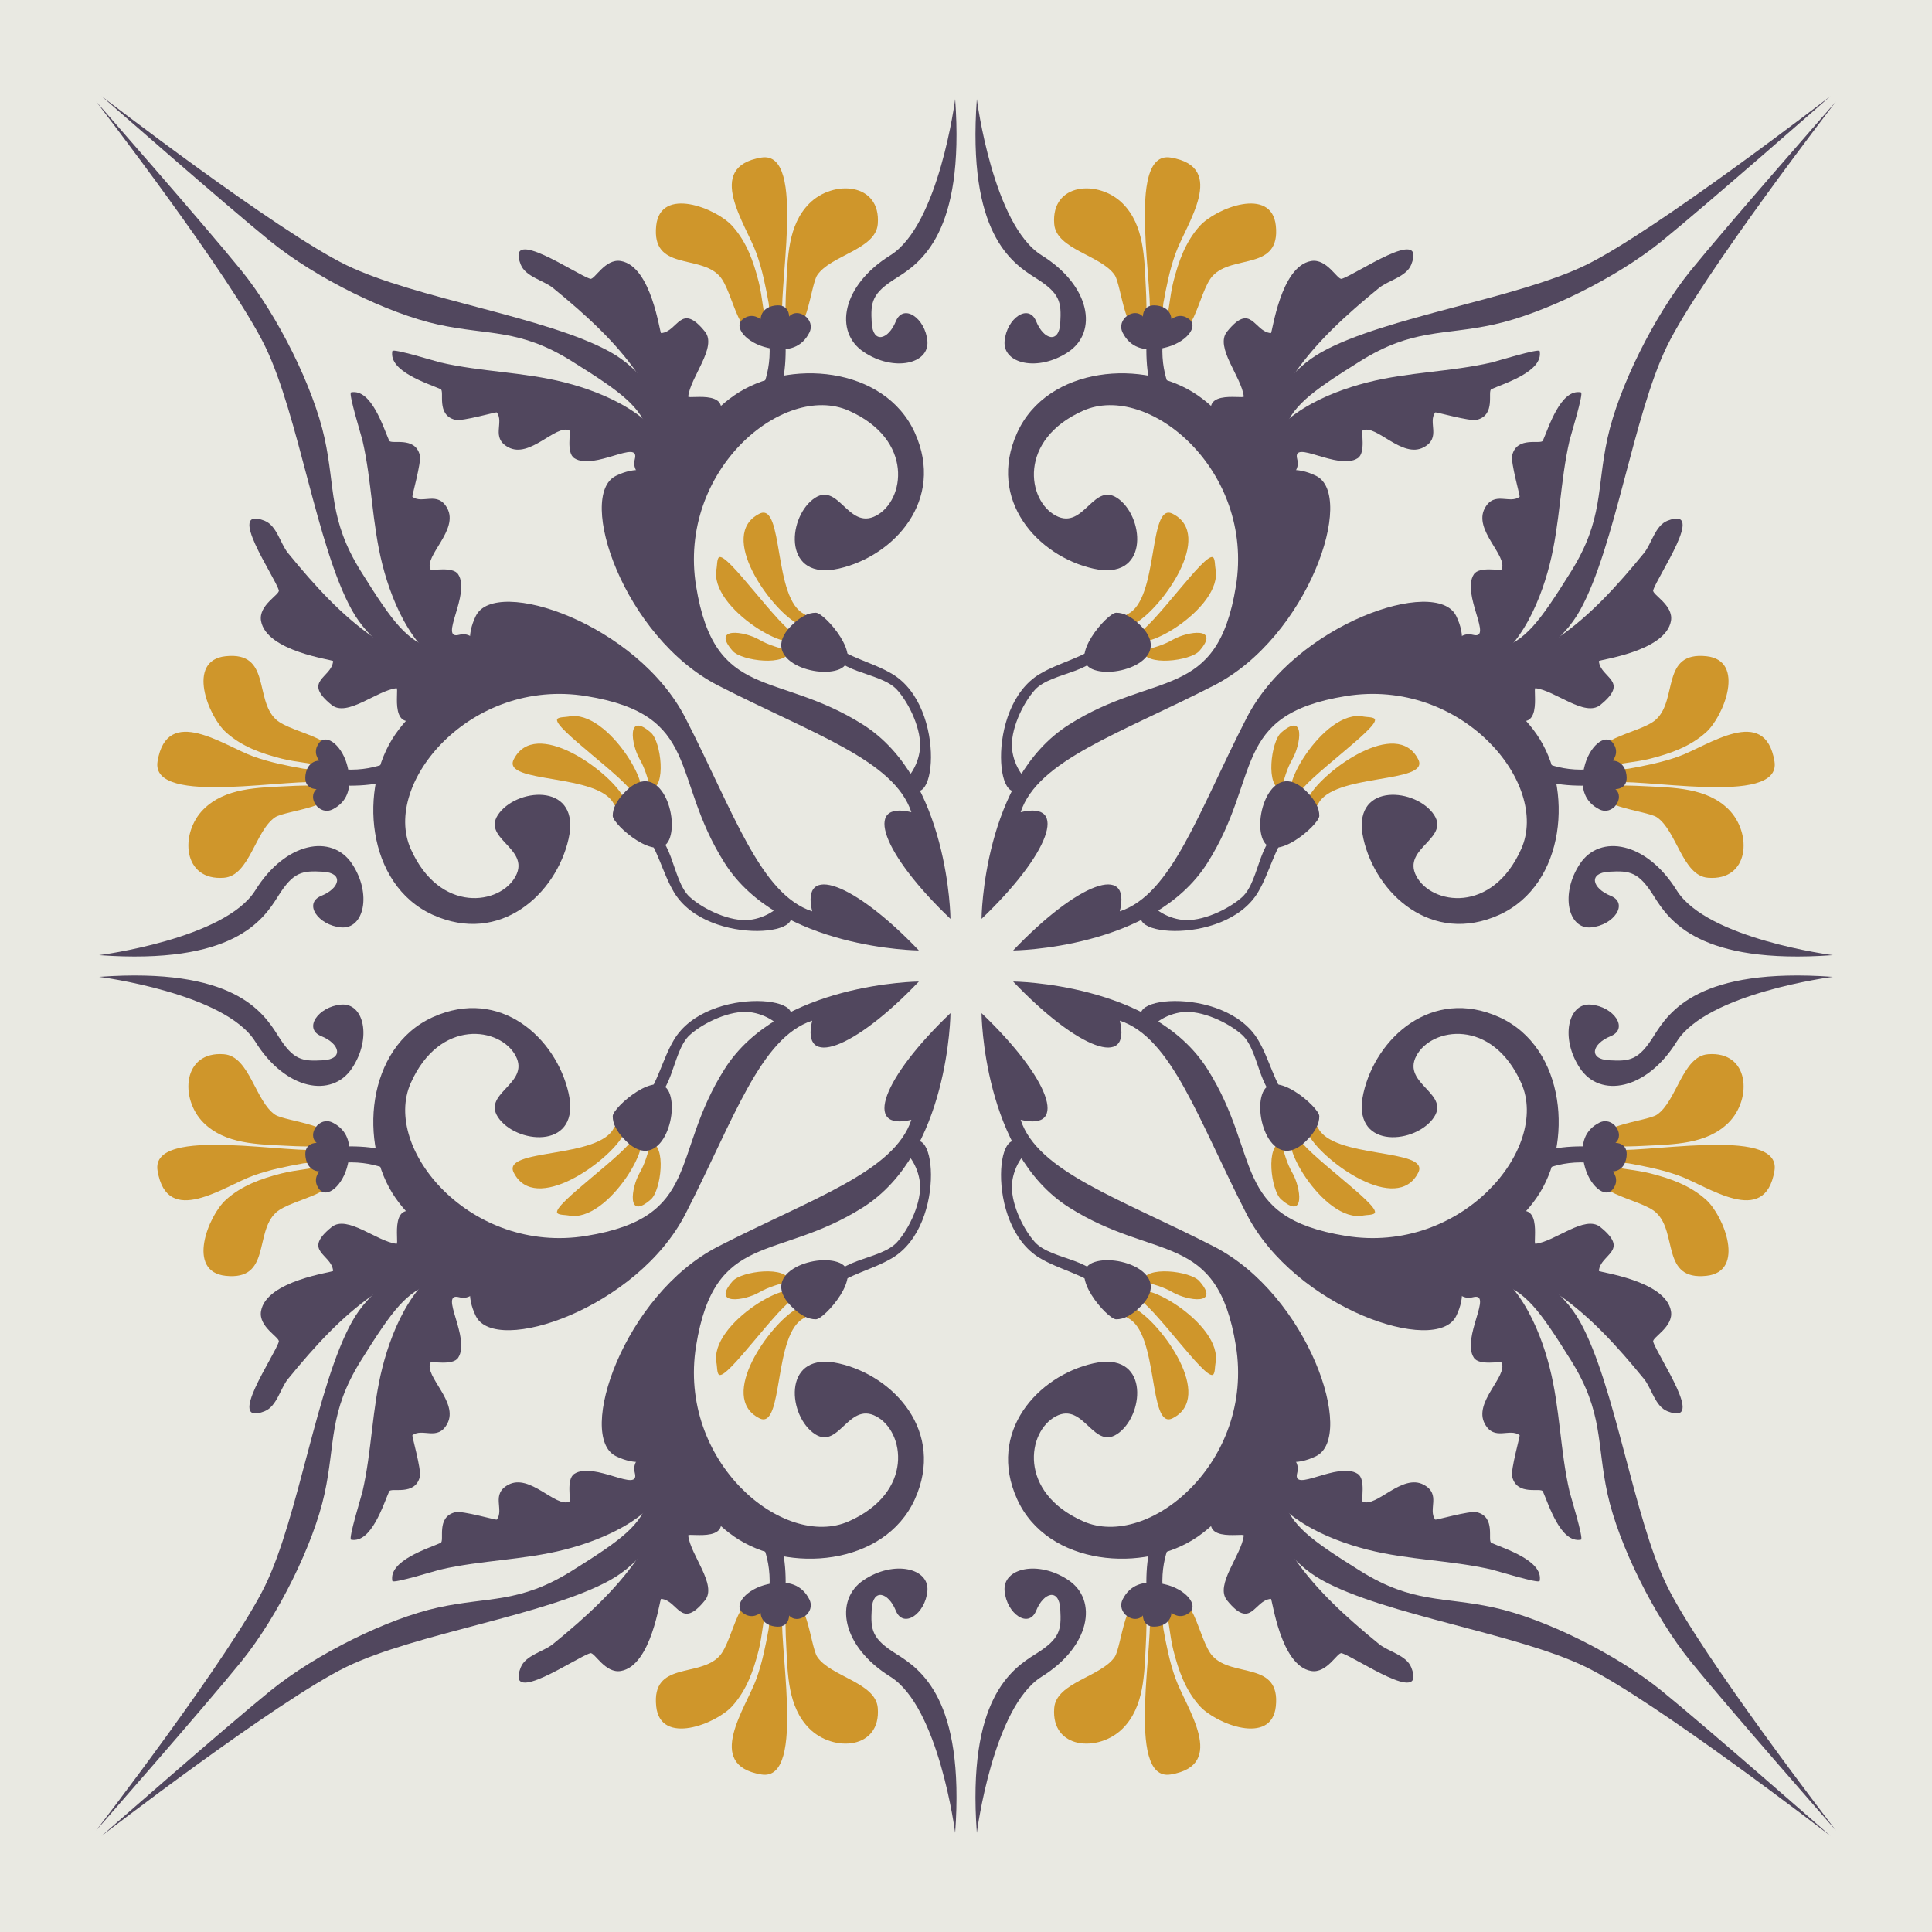 <?xml version="1.0" encoding="UTF-8"?><svg id="Layer_2" xmlns="http://www.w3.org/2000/svg" viewBox="0 0 540 540"><defs><style>.cls-1{fill:#e9e9e2;}.cls-2{fill:#cf962b;}.cls-3{fill:#51475e;}</style></defs><g id="OBJECTS"><g id="g23370"><g id="path23338"><path class="cls-1" d="M270,270.01L540,0H270s0,270.01,0,270.01Zm0,0L540,0V270s-270,0-270,0Zm0,0L0,0V270s270,0,270,0Zm0,0L0,0H270s0,270.01,0,270.01Zm0,0L0,540H270s0-270,0-270Zm0,0L0,540V270s270,0,270,0Zm0,0l270,270V270s-270,0-270,0Zm0,0l270,270H270s0-270,0-270Z"/></g><g id="path23340"><path class="cls-2" d="M320.27,90.75c.28-3.53,.17-7.08-.02-10.61-.42-7.92-.39-17.17-6.44-23.25-6.7-6.73-20.09-5.88-19.15,5.73,.57,7.13,13.12,8.71,16.9,14.26,1.97,2.89,3.11,20.22,8.72,13.88h0Zm128.98,128.98c3.53-.28,7.08-.17,10.61,.02,7.92,.42,17.17,.39,23.25,6.44,6.73,6.7,5.88,20.09-5.73,19.15-7.13-.57-8.71-13.12-14.26-16.9-2.89-1.97-20.22-3.11-13.88-8.72h0Zm-358.5,0c-3.53-.28-7.08-.17-10.61,.02-7.92,.42-17.17,.39-23.25,6.44-6.73,6.7-5.88,20.09,5.73,19.15,7.13-.57,8.71-13.12,14.26-16.9,2.89-1.97,20.22-3.11,13.88-8.72h0ZM219.73,90.75c-.28-3.53-.17-7.08,.02-10.61,.42-7.92,.39-17.17,6.44-23.25,6.7-6.73,20.09-5.88,19.15,5.73-.57,7.13-13.12,8.71-16.9,14.26-1.97,2.89-3.11,20.22-8.72,13.88h0Zm0,358.5c-.28,3.53-.17,7.08,.02,10.61,.42,7.92,.39,17.17,6.44,23.25,6.7,6.73,20.09,5.88,19.15-5.73-.57-7.13-13.12-8.71-16.9-14.26-1.97-2.89-3.11-20.22-8.72-13.88h0ZM90.75,320.27c-3.53,.28-7.08,.17-10.61-.02-7.92-.42-17.17-.39-23.25-6.44-6.73-6.7-5.88-20.09,5.73-19.15,7.13,.57,8.71,13.12,14.26,16.9,2.89,1.97,20.22,3.11,13.88,8.72h0Zm358.5,0c3.53,.28,7.08,.17,10.61-.02,7.92-.42,17.17-.39,23.25-6.44,6.73-6.7,5.88-20.09-5.73-19.15-7.13,.57-8.71,13.12-14.26,16.9-2.89,1.97-20.22,3.11-13.88,8.72h0Zm-128.98,128.98c.28,3.53,.17,7.08-.02,10.61-.42,7.92-.39,17.17-6.44,23.25-6.7,6.73-20.09,5.88-19.15-5.73,.57-7.13,13.12-8.71,16.9-14.26,1.97-2.89,3.11-20.22,8.72-13.88h0Z"/></g><g id="path23342"><path class="cls-2" d="M325.42,92.08c1.33-4.38,1.44-9,2.56-13.4,1.45-5.68,3.36-11.09,7.36-15.53,4.46-4.95,20.09-11.17,21.26-.07,1.33,12.7-12.05,7.96-17.66,14.03-4.22,4.57-5.33,21.03-13.52,14.96h0Zm122.51,122.51c4.38-1.33,9-1.44,13.4-2.56,5.68-1.45,11.08-3.36,15.53-7.36,4.95-4.46,11.17-20.09,.07-21.26-12.7-1.33-7.96,12.05-14.03,17.66-4.57,4.22-21.03,5.33-14.96,13.52h0Zm-355.85,0c-4.38-1.33-9-1.44-13.4-2.56-5.68-1.45-11.09-3.36-15.53-7.36-4.95-4.46-11.17-20.09-.07-21.26,12.7-1.33,7.96,12.05,14.03,17.66,4.57,4.22,21.03,5.33,14.96,13.52h0Zm122.51-122.51c-1.33-4.38-1.44-9-2.56-13.4-1.45-5.68-3.36-11.09-7.36-15.53-4.46-4.95-20.09-11.17-21.26-.07-1.33,12.7,12.05,7.96,17.66,14.03,4.22,4.57,5.33,21.03,13.52,14.96h0Zm0,355.85c-1.33,4.38-1.44,9-2.56,13.4-1.45,5.68-3.36,11.09-7.36,15.53-4.46,4.95-20.09,11.17-21.26,.07-1.33-12.7,12.05-7.96,17.66-14.03,4.22-4.57,5.33-21.03,13.52-14.96h0Zm-122.51-122.51c-4.38,1.33-9,1.44-13.4,2.56-5.68,1.45-11.09,3.36-15.53,7.36-4.95,4.46-11.17,20.09-.07,21.26,12.7,1.33,7.96-12.05,14.03-17.66,4.57-4.22,21.03-5.33,14.96-13.52h0Zm355.85,0c4.38,1.33,9,1.44,13.4,2.56,5.68,1.45,11.08,3.36,15.53,7.36,4.95,4.46,11.17,20.09,.07,21.26-12.7,1.33-7.96-12.05-14.03-17.66-4.57-4.22-21.03-5.33-14.96-13.52h0Zm-122.51,122.51c1.33,4.38,1.44,9,2.56,13.4,1.45,5.68,3.36,11.09,7.36,15.53,4.46,4.95,20.09,11.17,21.26,.07,1.33-12.7-12.05-7.96-17.66-14.03-4.22-4.57-5.33-21.03-13.52-14.96h0Z"/></g><g id="path23344"><path class="cls-3" d="M274.34,256.82s.32-39.01,24.44-54.28c24.11-15.27,41.42-6.37,46.66-38.71,5.24-32.34-24.44-57.15-42.71-49.03s-15.63,25.1-7.62,29.33c8,4.23,10.54-10.17,17.73-4.52,7.19,5.64,8.16,22.81-7.3,19.31-15.46-3.5-29.74-19.16-21.25-37.94,8.49-18.77,35.69-20.77,50.5-10.46s16.71,26.94,16.71,26.94c0,0,5.14-9.92,16.33-4.47,11.19,5.45-2.16,45.09-28.55,58.61s-49.2,20.87-54.01,35.41c13.57-3.26,8.11,11.67-10.92,29.81Zm8.84,8.84s39.01-.32,54.28-24.44c15.27-24.11,6.37-41.42,38.71-46.66,32.34-5.24,57.15,24.44,49.03,42.71-8.12,18.28-25.1,15.63-29.33,7.62-4.23-8,10.17-10.54,4.52-17.73-5.64-7.19-22.81-8.16-19.31,7.3,3.5,15.46,19.16,29.74,37.94,21.25,18.77-8.49,20.77-35.69,10.46-50.5-10.31-14.81-26.94-16.71-26.94-16.71,0,0,9.92-5.14,4.47-16.33-5.45-11.19-45.09,2.16-58.61,28.55-13.52,26.39-20.87,49.2-35.41,54.01,3.26-13.57-11.67-8.11-29.81,10.92Zm-26.36,0s-39.01-.32-54.28-24.44c-15.27-24.11-6.37-41.42-38.71-46.66-32.34-5.24-57.15,24.44-49.03,42.71s25.1,15.63,29.33,7.62c4.23-8-10.17-10.54-4.52-17.73,5.64-7.19,22.81-8.16,19.31,7.3-3.5,15.46-19.16,29.74-37.94,21.25-18.77-8.49-20.77-35.69-10.46-50.5,10.31-14.81,26.94-16.71,26.94-16.71,0,0-9.92-5.14-4.47-16.33,5.45-11.19,45.09,2.16,58.61,28.55,13.52,26.39,20.87,49.2,35.41,54.01-3.26-13.57,11.67-8.11,29.81,10.92Zm8.84-8.84s-.32-39.01-24.44-54.28c-24.11-15.27-41.42-6.37-46.66-38.71-5.24-32.34,24.44-57.15,42.71-49.03s15.63,25.1,7.62,29.33c-8,4.23-10.54-10.17-17.73-4.52-7.19,5.64-8.16,22.81,7.3,19.31,15.46-3.5,29.74-19.16,21.25-37.94-8.49-18.77-35.69-20.77-50.5-10.46-14.81,10.31-16.71,26.94-16.71,26.94,0,0-5.14-9.92-16.33-4.47-11.19,5.45,2.16,45.09,28.55,58.61,26.39,13.52,49.2,20.87,54.01,35.41-13.57-3.26-8.11,11.67,10.92,29.81Zm0,26.36s-.32,39.01-24.44,54.28c-24.11,15.27-41.42,6.37-46.66,38.71-5.24,32.34,24.44,57.15,42.71,49.03,18.28-8.12,15.63-25.1,7.62-29.33-8-4.23-10.54,10.17-17.73,4.52-7.19-5.64-8.16-22.81,7.3-19.31,15.46,3.5,29.74,19.16,21.25,37.94-8.49,18.77-35.69,20.77-50.5,10.46-14.81-10.31-16.71-26.94-16.71-26.94,0,0-5.14,9.92-16.33,4.47-11.19-5.45,2.16-45.09,28.55-58.61,26.39-13.52,49.2-20.87,54.01-35.41-13.57,3.26-8.11-11.67,10.92-29.81h0Zm-8.84-8.84s-39.01,.32-54.28,24.44c-15.27,24.11-6.37,41.42-38.71,46.66-32.34,5.24-57.15-24.44-49.03-42.71s25.1-15.63,29.33-7.62c4.23,8-10.17,10.54-4.52,17.73,5.64,7.19,22.81,8.16,19.31-7.3-3.5-15.46-19.16-29.74-37.94-21.25-18.77,8.49-20.77,35.69-10.46,50.5,10.31,14.81,26.94,16.71,26.94,16.71,0,0-9.92,5.14-4.47,16.33,5.45,11.19,45.09-2.16,58.61-28.55,13.52-26.39,20.87-49.2,35.41-54.01-3.26,13.57,11.67,8.11,29.81-10.92Zm26.36,0s39.01,.32,54.28,24.44c15.27,24.11,6.37,41.42,38.71,46.66,32.34,5.24,57.15-24.44,49.03-42.71-8.12-18.28-25.1-15.63-29.33-7.62-4.23,8,10.16,10.54,4.52,17.73-5.64,7.19-22.81,8.16-19.31-7.3,3.5-15.46,19.16-29.74,37.94-21.25,18.77,8.49,20.77,35.69,10.46,50.5-10.31,14.81-26.94,16.71-26.94,16.71,0,0,9.92,5.14,4.47,16.33-5.45,11.19-45.09-2.16-58.61-28.55-13.52-26.39-20.87-49.2-35.41-54.01,3.26,13.57-11.67,8.11-29.81-10.92h0Zm-8.84,8.84s.32,39.01,24.44,54.28c24.11,15.27,41.42,6.37,46.66,38.71,5.24,32.34-24.44,57.15-42.71,49.03-18.28-8.12-15.63-25.1-7.62-29.33,8-4.23,10.54,10.17,17.73,4.52,7.19-5.64,8.16-22.81-7.3-19.31-15.46,3.5-29.74,19.16-21.25,37.94,8.49,18.77,35.69,20.77,50.5,10.46s16.71-26.94,16.71-26.94c0,0,5.14,9.92,16.33,4.47,11.19-5.45-2.16-45.09-28.55-58.61-26.39-13.52-49.2-20.87-54.01-35.41,13.57,3.26,8.11-11.67-10.92-29.81h0Z"/></g><g id="path23346"><path class="cls-2" d="M321.12,90.86c2.01-7.93-6.91-48.98,6.1-46.82,16.05,2.66,4.28,18.58,1.32,26.88-1.61,4.52-2.53,9.16-3.38,13.84-.24,1.32,0,8.41-1.84,8.96-1.07,.32-1.96-2.44-2.2-2.85Zm128.03,128.03c7.93-2.01,48.98,6.91,46.82-6.1-2.66-16.05-18.58-4.28-26.88-1.32-4.52,1.61-9.16,2.53-13.84,3.38-1.32,.24-8.41,0-8.96,1.84-.32,1.07,2.44,1.96,2.85,2.2Zm-358.29,0c-7.93-2.01-48.98,6.91-46.82-6.1,2.66-16.05,18.58-4.28,26.88-1.32,4.52,1.61,9.16,2.53,13.84,3.38,1.32,.24,8.41,0,8.96,1.84,.32,1.07-2.44,1.96-2.85,2.2ZM218.89,90.86c-2.01-7.93,6.91-48.98-6.1-46.82-16.05,2.66-4.28,18.58-1.32,26.88,1.61,4.52,2.53,9.16,3.38,13.84,.24,1.32,0,8.41,1.84,8.96,1.07,.32,1.96-2.44,2.2-2.85Zm0,358.29c-2.01,7.93,6.91,48.98-6.1,46.82-16.05-2.66-4.28-18.58-1.32-26.88,1.61-4.52,2.53-9.16,3.38-13.84,.24-1.32,0-8.41,1.84-8.96,1.07-.32,1.96,2.44,2.2,2.85ZM90.86,321.12c-7.93,2.01-48.98-6.91-46.82,6.1,2.66,16.05,18.58,4.28,26.88,1.32,4.52-1.61,9.16-2.53,13.84-3.38,1.32-.24,8.41,0,8.96-1.84,.32-1.07-2.44-1.96-2.85-2.2Zm358.29,0c7.93,2.01,48.98-6.91,46.82,6.1-2.66,16.05-18.58,4.28-26.88,1.32-4.52-1.61-9.16-2.53-13.84-3.38-1.32-.24-8.41,0-8.96-1.84-.32-1.07,2.44-1.96,2.85-2.2Zm-128.03,128.03c2.01,7.93-6.91,48.98,6.1,46.82,16.05-2.66,4.28-18.58,1.32-26.88-1.61-4.52-2.53-9.16-3.38-13.84-.24-1.32,0-8.41-1.84-8.96-1.07-.32-1.96,2.44-2.2,2.85Z"/></g><g id="path23348"><path class="cls-3" d="M352.16,128.4c3.75-12.2,18.7-18.62,29.98-21.5,11.56-2.95,23.32-2.94,34.79-5.59,1.12-.26,13.25-4.01,13.41-3.19,1.12,5.7-9.97,9.07-13.49,10.65-1.2,.54,1.39,7.25-4.11,8.58-1.98,.48-11.44-2.28-11.6-2.07-2.11,2.85,1.74,7.07-3.19,9.73-6.05,3.27-13.23-6.44-17.06-4.72-.56,.25,.95,6.26-1.41,7.78-5.51,3.57-18.46-5.59-16.9,.27,1.63,6.11-9.67,7.87-12.65,13.23-.03,.06-.42-6.95,2.22-13.18h0Zm59.45,59.45c12.2-3.75,18.62-18.7,21.5-29.98,2.95-11.56,2.94-23.32,5.59-34.79,.26-1.12,4.01-13.25,3.19-13.41-5.7-1.12-9.07,9.97-10.65,13.49-.54,1.2-7.25-1.39-8.58,4.11-.48,1.98,2.28,11.44,2.07,11.6-2.84,2.11-7.07-1.74-9.73,3.19-3.27,6.05,6.44,13.23,4.72,17.06-.25,.56-6.26-.95-7.78,1.41-3.57,5.51,5.59,18.46-.27,16.9-6.11-1.63-7.87,9.67-13.23,12.65-.06,.03,6.95,.42,13.18-2.22h0Zm-283.21,0c-12.2-3.75-18.62-18.7-21.5-29.98-2.95-11.56-2.94-23.32-5.59-34.79-.26-1.12-4.01-13.25-3.19-13.41,5.7-1.12,9.07,9.97,10.65,13.49,.54,1.2,7.25-1.39,8.58,4.11,.48,1.98-2.28,11.44-2.07,11.6,2.85,2.11,7.07-1.74,9.73,3.19,3.27,6.05-6.44,13.23-4.72,17.06,.25,.56,6.26-.95,7.78,1.41,3.57,5.51-5.59,18.46,.27,16.9,6.11-1.63,7.87,9.67,13.23,12.65,.06,.03-6.95,.42-13.18-2.22h0Zm59.45-59.45c-3.75-12.2-18.7-18.62-29.98-21.5-11.56-2.95-23.32-2.94-34.79-5.59-1.12-.26-13.25-4.01-13.41-3.19-1.12,5.7,9.97,9.07,13.49,10.65,1.2,.54-1.39,7.25,4.11,8.58,1.98,.48,11.44-2.28,11.6-2.07,2.11,2.85-1.74,7.07,3.19,9.73,6.05,3.27,13.23-6.44,17.06-4.72,.56,.25-.95,6.26,1.41,7.78,5.51,3.57,18.46-5.59,16.9,.27-1.63,6.11,9.67,7.87,12.65,13.23,.03,.06,.42-6.95-2.22-13.18h0Zm0,283.21c-3.75,12.2-18.7,18.62-29.98,21.5-11.56,2.95-23.32,2.94-34.79,5.59-1.12,.26-13.25,4.01-13.41,3.19-1.12-5.7,9.97-9.07,13.49-10.65,1.2-.54-1.4-7.25,4.11-8.58,1.98-.48,11.44,2.28,11.6,2.07,2.11-2.85-1.74-7.07,3.19-9.73,6.05-3.27,13.23,6.44,17.06,4.72,.56-.25-.95-6.26,1.41-7.78,5.51-3.57,18.46,5.59,16.9-.27-1.63-6.11,9.67-7.87,12.65-13.23,.03-.06,.42,6.95-2.22,13.18h0Zm-59.45-59.45c-12.2,3.75-18.62,18.7-21.5,29.98-2.95,11.56-2.94,23.32-5.59,34.79-.26,1.12-4.01,13.25-3.19,13.41,5.7,1.12,9.07-9.97,10.65-13.49,.54-1.2,7.25,1.39,8.58-4.11,.48-1.98-2.28-11.44-2.07-11.6,2.85-2.11,7.07,1.74,9.73-3.19,3.27-6.05-6.44-13.23-4.72-17.06,.25-.56,6.26,.95,7.78-1.41,3.57-5.51-5.59-18.46,.27-16.9,6.11,1.63,7.87-9.67,13.23-12.65,.06-.03-6.95-.42-13.18,2.22h0Zm283.21,0c12.2,3.75,18.62,18.7,21.5,29.98,2.95,11.56,2.94,23.32,5.59,34.79,.26,1.12,4.01,13.25,3.19,13.41-5.7,1.12-9.07-9.97-10.65-13.49-.54-1.2-7.25,1.39-8.58-4.11-.48-1.98,2.28-11.44,2.07-11.6-2.84-2.11-7.07,1.74-9.73-3.19-3.27-6.05,6.44-13.23,4.72-17.06-.25-.56-6.26,.95-7.78-1.41-3.57-5.51,5.59-18.46-.27-16.9-6.11,1.63-7.87-9.67-13.23-12.65-.06-.03,6.95-.42,13.18,2.22h0Zm-59.45,59.45c3.75,12.2,18.7,18.62,29.98,21.5,11.56,2.95,23.32,2.94,34.79,5.59,1.12,.26,13.25,4.01,13.41,3.19,1.12-5.7-9.97-9.07-13.49-10.65-1.2-.54,1.39-7.25-4.11-8.58-1.98-.48-11.44,2.28-11.6,2.07-2.11-2.85,1.74-7.07-3.19-9.73-6.05-3.27-13.23,6.44-17.06,4.72-.56-.25,.95-6.26-1.41-7.78-5.51-3.57-18.46,5.59-16.9-.27,1.63-6.11-9.67-7.87-12.65-13.23-.03-.06-.42,6.95,2.22,13.18h0Z"/></g><g id="path23350"><path class="cls-3" d="M351.51,135.74c.76-24.93,15.49-40.23,33.94-55.26,2.6-2.12,7.66-3.1,9.01-6.55,4.31-11-15.48,2.82-19.45,4-1.19,.35-4.13-5.75-8.56-4.97-8.6,1.51-10.82,20.18-11.23,20.15-4.8-.4-5.45-8.85-12.27-.4-3.48,4.31,4.09,12.66,4.69,18.11,.1,.93-14.52-2.74-7.14,8.51,1.69,2.57,8.35,8.52,5.49,7.4-4.16-1.63-.32,10.12,5.53,9.01Zm52.75,52.75c24.93-.76,40.23-15.49,55.26-33.94,2.12-2.6,3.1-7.66,6.55-9.01,11.01-4.31-2.82,15.48-4,19.45-.35,1.19,5.75,4.13,4.97,8.56-1.51,8.6-20.18,10.82-20.15,11.23,.4,4.8,8.85,5.45,.39,12.27-4.31,3.48-12.66-4.09-18.11-4.69-.93-.1,2.74,14.52-8.51,7.14-2.57-1.69-8.52-8.35-7.4-5.49,1.63,4.16-10.12,.32-9.01-5.53Zm-268.52,0c-24.93-.76-40.23-15.49-55.26-33.94-2.12-2.6-3.1-7.66-6.55-9.01-11-4.31,2.82,15.48,4,19.45,.35,1.19-5.75,4.13-4.97,8.56,1.51,8.6,20.18,10.82,20.15,11.23-.4,4.8-8.85,5.45-.4,12.27,4.31,3.48,12.67-4.09,18.11-4.69,.93-.1-2.74,14.52,8.51,7.14,2.57-1.69,8.52-8.35,7.4-5.49-1.63,4.16,10.12,.32,9.01-5.53h0Zm52.75-52.75c-.76-24.93-15.49-40.23-33.94-55.26-2.6-2.12-7.66-3.1-9.01-6.55-4.31-11,15.48,2.82,19.45,4,1.19,.35,4.13-5.75,8.56-4.97,8.6,1.51,10.82,20.18,11.23,20.15,4.8-.4,5.45-8.85,12.27-.4,3.48,4.31-4.09,12.66-4.69,18.11-.1,.93,14.52-2.74,7.14,8.51-1.69,2.57-8.35,8.52-5.49,7.4,4.16-1.63,.32,10.12-5.53,9.01h0Zm0,268.52c-.76,24.93-15.49,40.23-33.94,55.26-2.6,2.12-7.66,3.1-9.01,6.55-4.31,11,15.48-2.82,19.45-4,1.19-.35,4.13,5.75,8.56,4.97,8.6-1.51,10.82-20.18,11.23-20.15,4.8,.4,5.45,8.85,12.27,.4,3.48-4.31-4.09-12.67-4.69-18.11-.1-.93,14.52,2.74,7.14-8.51-1.69-2.57-8.35-8.52-5.49-7.4,4.16,1.63,.32-10.12-5.53-9.01h0Zm-52.75-52.75c-24.93,.76-40.23,15.49-55.26,33.94-2.12,2.6-3.1,7.66-6.55,9.01-11,4.31,2.82-15.48,4-19.45,.35-1.19-5.75-4.13-4.97-8.56,1.51-8.6,20.18-10.82,20.15-11.23-.4-4.8-8.85-5.45-.39-12.27,4.31-3.48,12.66,4.09,18.11,4.69,.93,.1-2.74-14.52,8.51-7.14,2.57,1.69,8.52,8.35,7.4,5.49-1.63-4.16,10.12-.32,9.01,5.53h0Zm268.52,0c24.93,.76,40.23,15.49,55.26,33.94,2.12,2.6,3.1,7.66,6.55,9.01,11.01,4.31-2.82-15.48-4-19.45-.35-1.19,5.75-4.13,4.97-8.56-1.51-8.6-20.18-10.82-20.15-11.23,.4-4.8,8.85-5.45,.39-12.27-4.31-3.48-12.66,4.09-18.11,4.69-.93,.1,2.74-14.52-8.51-7.14-2.57,1.69-8.52,8.35-7.4,5.49,1.63-4.16-10.12-.32-9.01,5.53h0Zm-52.75,52.75c.76,24.93,15.49,40.23,33.94,55.26,2.6,2.12,7.66,3.1,9.01,6.55,4.31,11-15.48-2.82-19.45-4-1.19-.35-4.13,5.75-8.56,4.97-8.6-1.51-10.82-20.18-11.23-20.15-4.8,.4-5.45,8.85-12.27,.4-3.48-4.31,4.09-12.66,4.69-18.11,.1-.93-14.52,2.74-7.14-8.51,1.69-2.57,8.35-8.52,5.49-7.4-4.16,1.63-.32-10.12,5.53-9.01h0Z"/></g><g id="path23352"><path class="cls-2" d="M315.09,171.67c8.93-4.05,5.75-31.55,12.65-28.08,11.85,5.95-3.11,26.41-10.25,30.47-2.81,1.6-5.9,.57-2.41-2.39h0Zm53.24,53.24c4.05-8.93,31.55-5.75,28.08-12.65-5.95-11.85-26.41,3.11-30.47,10.25-1.6,2.81-.57,5.9,2.39,2.41h0Zm-196.66,0c-4.05-8.93-31.55-5.75-28.08-12.65,5.95-11.85,26.41,3.11,30.47,10.25,1.6,2.81,.57,5.9-2.39,2.41h0Zm53.24-53.24c-8.93-4.05-5.75-31.55-12.66-28.08-11.85,5.95,3.11,26.41,10.25,30.47,2.81,1.6,5.9,.57,2.41-2.39h0Zm0,196.66c-8.93,4.05-5.75,31.55-12.66,28.08-11.85-5.95,3.11-26.41,10.25-30.47,2.81-1.6,5.9-.57,2.41,2.39h0Zm-53.24-53.24c-4.05,8.93-31.55,5.75-28.08,12.65,5.95,11.85,26.41-3.11,30.47-10.25,1.6-2.81,.57-5.9-2.39-2.41h0Zm196.66,0c4.05,8.93,31.55,5.75,28.08,12.65-5.95,11.85-26.41-3.11-30.47-10.25-1.6-2.81-.57-5.9,2.39-2.41h0Zm-53.24,53.24c8.93,4.05,5.75,31.55,12.65,28.08,11.85-5.95-3.11-26.41-10.25-30.47-2.81-1.6-5.9-.57-2.41,2.39h0Z"/></g><g id="path23354"><path class="cls-2" d="M317.39,177.52c4.95-2.13,19.4-23.34,21.66-21.75,.59,.42,.52,2.41,.67,3.1,2.4,11.36-23.08,25.49-22.33,18.66h0Zm45.1,45.1c2.13-4.95,23.34-19.4,21.75-21.66-.42-.59-2.41-.52-3.1-.67-11.36-2.4-25.49,23.08-18.66,22.33h0Zm-184.97,0c-2.13-4.95-23.34-19.4-21.75-21.66,.42-.59,2.41-.52,3.1-.67,11.36-2.4,25.49,23.08,18.66,22.33h0Zm45.1-45.1c-4.95-2.13-19.4-23.34-21.66-21.75-.59,.42-.52,2.41-.67,3.1-2.4,11.36,23.08,25.49,22.33,18.66h0Zm0,184.97c-4.95,2.13-19.4,23.34-21.66,21.75-.59-.42-.52-2.41-.67-3.1-2.4-11.36,23.08-25.49,22.33-18.66h0Zm-45.1-45.1c-2.13,4.95-23.34,19.4-21.75,21.66,.42,.59,2.41,.52,3.1,.67,11.36,2.4,25.49-23.08,18.66-22.33h0Zm184.97,0c2.13,4.95,23.34,19.4,21.75,21.66-.42,.59-2.41,.52-3.1,.67-11.36,2.4-25.49-23.08-18.66-22.33h0Zm-45.1,45.1c4.95,2.13,19.4,23.34,21.66,21.75,.59-.42,.52-2.41,.67-3.1,2.4-11.36-23.08-25.49-22.33-18.66h0Z"/></g><g id="path23356"><path class="cls-2" d="M319.34,181.82c2.95-.71,5.82-1.5,8.47-3.03,4.1-2.36,13.49-3.74,7.4,3.16-2.48,2.81-15.3,4.41-15.87-.14h0Zm38.85,38.85c.71-2.95,1.5-5.82,3.03-8.47,2.36-4.1,3.74-13.49-3.16-7.4-2.81,2.48-4.41,15.3,.14,15.87h0Zm-176.37,0c-.71-2.95-1.5-5.82-3.03-8.47-2.36-4.1-3.74-13.49,3.16-7.4,2.81,2.48,4.41,15.3-.14,15.87h0Zm38.85-38.85c-2.95-.71-5.82-1.5-8.47-3.03-4.1-2.36-13.49-3.74-7.4,3.16,2.48,2.81,15.3,4.41,15.87-.14h0Zm0,176.37c-2.95,.71-5.82,1.5-8.47,3.03-4.1,2.36-13.49,3.74-7.4-3.16,2.48-2.81,15.3-4.41,15.87,.14h0Zm-38.85-38.85c-.71,2.95-1.5,5.82-3.03,8.47-2.36,4.1-3.74,13.49,3.16,7.4,2.81-2.48,4.41-15.3-.14-15.87h0Zm176.37,0c.71,2.95,1.5,5.82,3.03,8.47,2.36,4.1,3.74,13.49-3.16,7.4-2.81-2.48-4.41-15.3,.14-15.87h0Zm-38.85,38.85c2.95,.71,5.82,1.5,8.47,3.03,4.1,2.36,13.49,3.74,7.4-3.16-2.48-2.81-15.3-4.41-15.87,.14h0Z"/></g><g id="path23358"><path class="cls-3" d="M311.94,171.26c2.28-.04,4.35,1.3,6.02,2.79,11.15,9.87-5.89,15.93-12.65,12.98-6.93-3.02,4.16-15.69,6.63-15.77Zm56.81,56.81c.04-2.28-1.3-4.35-2.79-6.02-9.87-11.15-15.93,5.89-12.98,12.65,3.02,6.93,15.69-4.16,15.77-6.63Zm-197.49,0c-.04-2.28,1.3-4.35,2.79-6.02,9.87-11.15,15.93,5.89,12.98,12.65-3.02,6.93-15.69-4.16-15.77-6.63Zm56.81-56.81c-2.28-.04-4.35,1.3-6.02,2.79-11.15,9.87,5.89,15.93,12.65,12.98,6.93-3.02-4.16-15.69-6.63-15.77Zm0,197.49c-2.28,.04-4.35-1.3-6.02-2.79-11.15-9.87,5.89-15.93,12.65-12.98,6.93,3.02-4.16,15.69-6.63,15.77Zm-56.81-56.81c-.04,2.28,1.3,4.35,2.79,6.02,9.87,11.15,15.93-5.89,12.98-12.65-3.02-6.93-15.69,4.16-15.77,6.63Zm197.49,0c.04,2.28-1.3,4.35-2.79,6.02-9.87,11.15-15.93-5.89-12.98-12.65,3.02-6.93,15.69,4.16,15.77,6.63h0Zm-56.81,56.81c2.28,.04,4.35-1.3,6.02-2.79,11.15-9.87-5.89-15.93-12.65-12.98-6.93,3.02,4.16,15.69,6.63,15.77h0Z"/></g><g id="path23360"><path class="cls-3" d="M307.72,179.81c-4.96,4.07-11.56,5.27-17.07,8.55-15.86,9.42-11.93,42.99-3.5,29.71,.51-.8-1.37-1.32-1.89-2.1-1.26-1.88-2.11-4.19-2.37-6.45-.61-5.33,2.89-12.82,6.33-16.66,4.81-5.39,18.99-4.56,18.5-13.05h0Zm52.47,52.47c-4.07,4.96-5.27,11.56-8.55,17.07-9.42,15.86-42.99,11.93-29.71,3.5,.8-.51,1.32,1.37,2.1,1.89,1.88,1.26,4.19,2.11,6.45,2.37,5.33,.61,12.82-2.89,16.66-6.33,5.39-4.81,4.56-18.99,13.05-18.5h0Zm-180.38,0c4.07,4.96,5.27,11.56,8.55,17.07,9.42,15.86,42.99,11.93,29.71,3.5-.8-.51-1.32,1.37-2.1,1.89-1.88,1.26-4.19,2.11-6.45,2.37-5.33,.61-12.82-2.89-16.66-6.33-5.39-4.81-4.56-18.99-13.05-18.5h0Zm52.47-52.47c4.96,4.07,11.56,5.27,17.07,8.55,15.86,9.42,11.93,42.99,3.5,29.71-.51-.8,1.37-1.32,1.89-2.1,1.26-1.88,2.11-4.19,2.37-6.45,.61-5.33-2.89-12.82-6.33-16.66-4.81-5.39-18.99-4.56-18.5-13.05h0Zm0,180.38c4.96-4.07,11.56-5.27,17.07-8.55,15.86-9.42,11.93-42.99,3.5-29.71-.51,.8,1.37,1.32,1.89,2.1,1.26,1.88,2.11,4.19,2.37,6.45,.61,5.33-2.89,12.82-6.33,16.66-4.81,5.39-18.99,4.56-18.5,13.05Zm-52.47-52.47c4.07-4.96,5.27-11.56,8.55-17.07,9.42-15.86,42.99-11.93,29.71-3.5-.8,.51-1.32-1.37-2.1-1.89-1.88-1.26-4.19-2.11-6.45-2.37-5.33-.61-12.82,2.89-16.66,6.33-5.39,4.81-4.56,18.99-13.05,18.5Zm180.38,0c-4.07-4.96-5.27-11.56-8.55-17.07-9.42-15.86-42.99-11.93-29.71-3.5,.8,.51,1.32-1.37,2.1-1.89,1.88-1.26,4.19-2.11,6.45-2.37,5.33-.61,12.82,2.89,16.66,6.33,5.39,4.81,4.56,18.99,13.05,18.5Zm-52.47,52.47c-4.96-4.07-11.56-5.27-17.07-8.55-15.86-9.42-11.93-42.99-3.5-29.71,.51,.8-1.37,1.32-1.89,2.1-1.26,1.88-2.11,4.19-2.37,6.45-.61,5.33,2.89,12.82,6.33,16.66,4.81,5.39,18.99,4.56,18.5,13.05Z"/></g><g id="path23362"><path class="cls-3" d="M348.47,132.47s3.33-24.31,21.03-34.12c17.7-9.8,54.4-14.86,73.71-24.25,19.31-9.39,68.4-47.22,68.4-47.22,0,0-34.49,30.26-47.18,40.55-12.69,10.28-32.77,20.19-46.91,23.28-14.15,3.1-22.63,1.07-37.24,10.18-14.6,9.11-19.12,12.69-21.75,20.22-2.64,7.53-6,19.64-6,19.64,0,0-3.78,3.13-3.56-.1s-.5-8.19-.5-8.19h0Zm59.07,59.07s24.31-3.33,34.12-21.03c9.8-17.7,14.86-54.4,24.25-73.71,9.39-19.31,47.22-68.4,47.22-68.4,0,0-30.26,34.49-40.55,47.18-10.28,12.69-20.19,32.77-23.28,46.91s-1.07,22.63-10.18,37.24c-9.11,14.6-12.69,19.12-20.22,21.75-7.53,2.64-19.64,6-19.64,6,0,0-3.13,3.78,.1,3.56,3.23-.23,8.18,.5,8.18,.5h0Zm-275.07,0s-24.31-3.33-34.12-21.03-14.86-54.4-24.25-73.71C64.72,77.49,26.89,28.4,26.89,28.4c0,0,30.26,34.49,40.55,47.18,10.28,12.69,20.19,32.77,23.28,46.91s1.07,22.63,10.18,37.24c9.11,14.6,12.69,19.12,20.22,21.75,7.53,2.64,19.64,6,19.64,6,0,0,3.13,3.78-.1,3.56s-8.19,.5-8.19,.5h0Zm59.07-59.07s-3.33-24.31-21.03-34.12c-17.7-9.8-54.4-14.86-73.71-24.25C77.49,64.72,28.4,26.89,28.4,26.89c0,0,34.49,30.26,47.18,40.55,12.69,10.28,32.77,20.19,46.91,23.28s22.63,1.07,37.24,10.18c14.6,9.11,19.12,12.69,21.75,20.22,2.64,7.53,6,19.64,6,19.64,0,0,3.79,3.13,3.56-.1-.23-3.23,.5-8.19,.5-8.19h0Zm0,275.07s-3.33,24.31-21.03,34.12c-17.7,9.8-54.4,14.86-73.71,24.25-19.31,9.39-68.4,47.22-68.4,47.22,0,0,34.49-30.26,47.18-40.55,12.69-10.28,32.76-20.19,46.91-23.28s22.63-1.07,37.24-10.18c14.6-9.11,19.12-12.69,21.75-20.22,2.64-7.53,6-19.64,6-19.64,0,0,3.79-3.13,3.56,.1-.23,3.23,.5,8.19,.5,8.19h0Zm-59.07-59.07s-24.31,3.33-34.12,21.03-14.86,54.4-24.25,73.71c-9.39,19.31-47.22,68.4-47.22,68.4,0,0,30.26-34.49,40.55-47.18,10.28-12.69,20.19-32.77,23.28-46.91s1.07-22.63,10.18-37.24c9.11-14.6,12.69-19.12,20.22-21.75,7.53-2.64,19.64-6,19.64-6,0,0,3.13-3.79-.1-3.56-3.23,.23-8.19-.5-8.19-.5h0Zm275.07,0s24.31,3.33,34.12,21.03c9.8,17.7,14.86,54.4,24.25,73.71,9.39,19.31,47.22,68.4,47.22,68.4,0,0-30.26-34.49-40.55-47.18-10.28-12.69-20.19-32.77-23.28-46.91s-1.07-22.63-10.18-37.24c-9.11-14.6-12.69-19.12-20.22-21.75s-19.64-6-19.64-6c0,0-3.13-3.79,.1-3.56,3.23,.23,8.18-.5,8.18-.5h0Zm-59.07,59.07s3.33,24.31,21.03,34.12c17.7,9.8,54.4,14.86,73.71,24.25,19.31,9.39,68.4,47.22,68.4,47.22,0,0-34.49-30.26-47.18-40.55-12.69-10.28-32.77-20.19-46.91-23.28s-22.63-1.07-37.24-10.18c-14.6-9.11-19.12-12.69-21.75-20.22-2.64-7.53-6-19.64-6-19.64,0,0-3.78-3.13-3.56,.1s-.5,8.19-.5,8.19h0Z"/></g><g id="path23364"><path class="cls-3" d="M319.43,88.51s-.11-3.68,3.98-3.11c4.09,.57,4,3.85,4,3.85,0,0,2.31-2.13,5.01,0,2.7,2.13-1.07,6.67-7.03,7.98-5.96,1.31-9.62-.38-11.58-4.2-1.97-3.82,3.31-7.31,5.64-4.52Zm132.06,132.06s3.68,.11,3.11-3.98c-.57-4.09-3.85-4-3.85-4,0,0,2.13-2.31,0-5.01-2.13-2.7-6.67,1.07-7.98,7.03-1.31,5.96,.38,9.62,4.2,11.58,3.82,1.97,7.31-3.31,4.52-5.64h0Zm-362.99,0s-3.68,.11-3.11-3.98c.57-4.09,3.85-4,3.85-4,0,0-2.13-2.31,0-5.01,2.13-2.7,6.67,1.07,7.98,7.03,1.31,5.96-.38,9.62-4.2,11.58-3.82,1.97-7.31-3.31-4.52-5.64h0ZM220.57,88.51s.11-3.68-3.98-3.11c-4.09,.57-4,3.85-4,3.85,0,0-2.31-2.13-5.01,0-2.7,2.13,1.07,6.67,7.03,7.98,5.96,1.31,9.62-.38,11.58-4.2,1.97-3.82-3.31-7.31-5.64-4.52Zm0,362.99s.11,3.68-3.98,3.11c-4.09-.57-4-3.85-4-3.85,0,0-2.31,2.13-5.01,0-2.7-2.13,1.07-6.67,7.03-7.98,5.96-1.31,9.62,.38,11.58,4.2,1.97,3.82-3.31,7.31-5.64,4.52h0ZM88.51,319.43s-3.68-.11-3.11,3.98c.57,4.09,3.85,4,3.85,4,0,0-2.13,2.31,0,5.01,2.13,2.7,6.67-1.07,7.98-7.04,1.31-5.96-.38-9.62-4.2-11.58-3.82-1.97-7.31,3.31-4.52,5.64h0Zm362.99,0s3.68-.11,3.11,3.98-3.85,4-3.85,4c0,0,2.13,2.31,0,5.01-2.13,2.7-6.67-1.07-7.98-7.03-1.31-5.96,.38-9.62,4.2-11.58,3.82-1.97,7.31,3.31,4.52,5.64h0Zm-132.06,132.06s-.11,3.68,3.98,3.11c4.09-.57,4-3.85,4-3.85,0,0,2.31,2.13,5.01,0,2.7-2.13-1.07-6.67-7.03-7.98-5.96-1.31-9.62,.38-11.58,4.2-1.97,3.82,3.31,7.31,5.64,4.52h0Z"/></g><g id="path23366"><path class="cls-3" d="M320.54,93.81s-.99,12.67,2.54,16.59c4.66,3.2,4.84,.03,4.84,.03,0,0-4.56-7.08-2.5-17.95-.52-.52-4.88,1.32-4.88,1.32h0Zm125.66,125.66s-12.67,.99-16.59-2.54c-3.2-4.66-.03-4.84-.03-4.84,0,0,7.08,4.56,17.95,2.5,.52,.52-1.32,4.88-1.32,4.88h0Zm-352.39,0s12.67,.99,16.59-2.54c3.2-4.66,.03-4.84,.03-4.84,0,0-7.08,4.56-17.95,2.5-.52,.52,1.32,4.88,1.32,4.88h0Zm125.66-125.66s.99,12.67-2.54,16.59c-4.66,3.2-4.84,.03-4.84,.03,0,0,4.56-7.08,2.5-17.95,.52-.52,4.88,1.32,4.88,1.32h0Zm0,352.39s.99-12.67-2.54-16.59c-4.66-3.2-4.84-.03-4.84-.03,0,0,4.56,7.08,2.5,17.95,.52,.52,4.88-1.32,4.88-1.32h0Zm-125.66-125.66s12.67-.99,16.59,2.54c3.2,4.66,.03,4.84,.03,4.84,0,0-7.08-4.56-17.95-2.5-.52-.52,1.32-4.88,1.32-4.88h0Zm352.39,0s-12.67-.99-16.59,2.54c-3.2,4.66-.03,4.84-.03,4.84,0,0,7.08-4.56,17.95-2.5,.52-.52-1.32-4.88-1.32-4.88h0Zm-125.66,125.66s-.99-12.67,2.54-16.59c4.66-3.2,4.84-.03,4.84-.03,0,0-4.56,7.08-2.5,17.95-.52,.52-4.88-1.32-4.88-1.32h0Z"/></g><g id="path23368"><path class="cls-3" d="M273.03,27.72s4.51,35.18,18.12,43.64c13.61,8.46,15.83,21.43,7.42,27.03-8.41,5.61-18.35,3.34-17.78-3.06s6.73-10.66,8.83-5.5,6.38,6.33,6.73,.45c.34-5.88-.04-8.29-6.84-12.55-6.81-4.26-19.19-12.62-16.48-50.01Zm239.25,239.25s-35.18-4.51-43.64-18.12c-8.46-13.61-21.43-15.83-27.03-7.42-5.61,8.41-3.34,18.35,3.06,17.78,6.4-.57,10.66-6.73,5.5-8.83-5.16-2.1-6.33-6.38-.45-6.73,5.88-.34,8.29,.04,12.55,6.84,4.26,6.81,12.62,19.19,50,16.48h0Zm-484.56,0s35.18-4.51,43.64-18.12c8.46-13.61,21.43-15.83,27.03-7.42,5.61,8.41,3.34,18.35-3.06,17.78-6.4-.57-10.66-6.73-5.5-8.83s6.33-6.38,.45-6.73c-5.88-.34-8.29,.04-12.55,6.84-4.26,6.81-12.62,19.19-50.01,16.48ZM266.97,27.72s-4.51,35.18-18.12,43.64c-13.61,8.46-15.83,21.43-7.42,27.03,8.41,5.61,18.35,3.34,17.78-3.06-.57-6.4-6.73-10.66-8.83-5.5s-6.38,6.33-6.73,.45c-.34-5.88,.04-8.29,6.84-12.55,6.81-4.26,19.19-12.62,16.48-50.01Zm0,484.56s-4.51-35.18-18.12-43.64c-13.61-8.46-15.83-21.43-7.42-27.03,8.41-5.61,18.35-3.34,17.78,3.06-.57,6.4-6.73,10.66-8.83,5.5-2.1-5.16-6.38-6.33-6.73-.45-.34,5.88,.04,8.29,6.84,12.55,6.81,4.26,19.19,12.62,16.48,50h0ZM27.72,273.03s35.18,4.51,43.64,18.12c8.46,13.61,21.43,15.83,27.03,7.42,5.61-8.41,3.34-18.35-3.06-17.78-6.4,.57-10.66,6.73-5.5,8.83s6.33,6.38,.45,6.73c-5.88,.34-8.29-.04-12.55-6.84-4.26-6.81-12.62-19.19-50.01-16.48h0Zm484.56,0s-35.18,4.51-43.64,18.12c-8.46,13.61-21.43,15.83-27.03,7.42-5.61-8.41-3.34-18.35,3.06-17.78,6.4,.57,10.66,6.73,5.5,8.83-5.16,2.1-6.33,6.38-.45,6.73,5.88,.34,8.29-.04,12.55-6.84,4.26-6.81,12.62-19.19,50-16.48h0Zm-239.25,239.25s4.51-35.18,18.12-43.64c13.61-8.46,15.83-21.43,7.42-27.03-8.41-5.61-18.35-3.34-17.78,3.06s6.73,10.66,8.83,5.5,6.38-6.33,6.73-.45c.34,5.88-.04,8.29-6.84,12.55-6.81,4.26-19.19,12.62-16.48,50h0Z"/></g></g></g></svg>